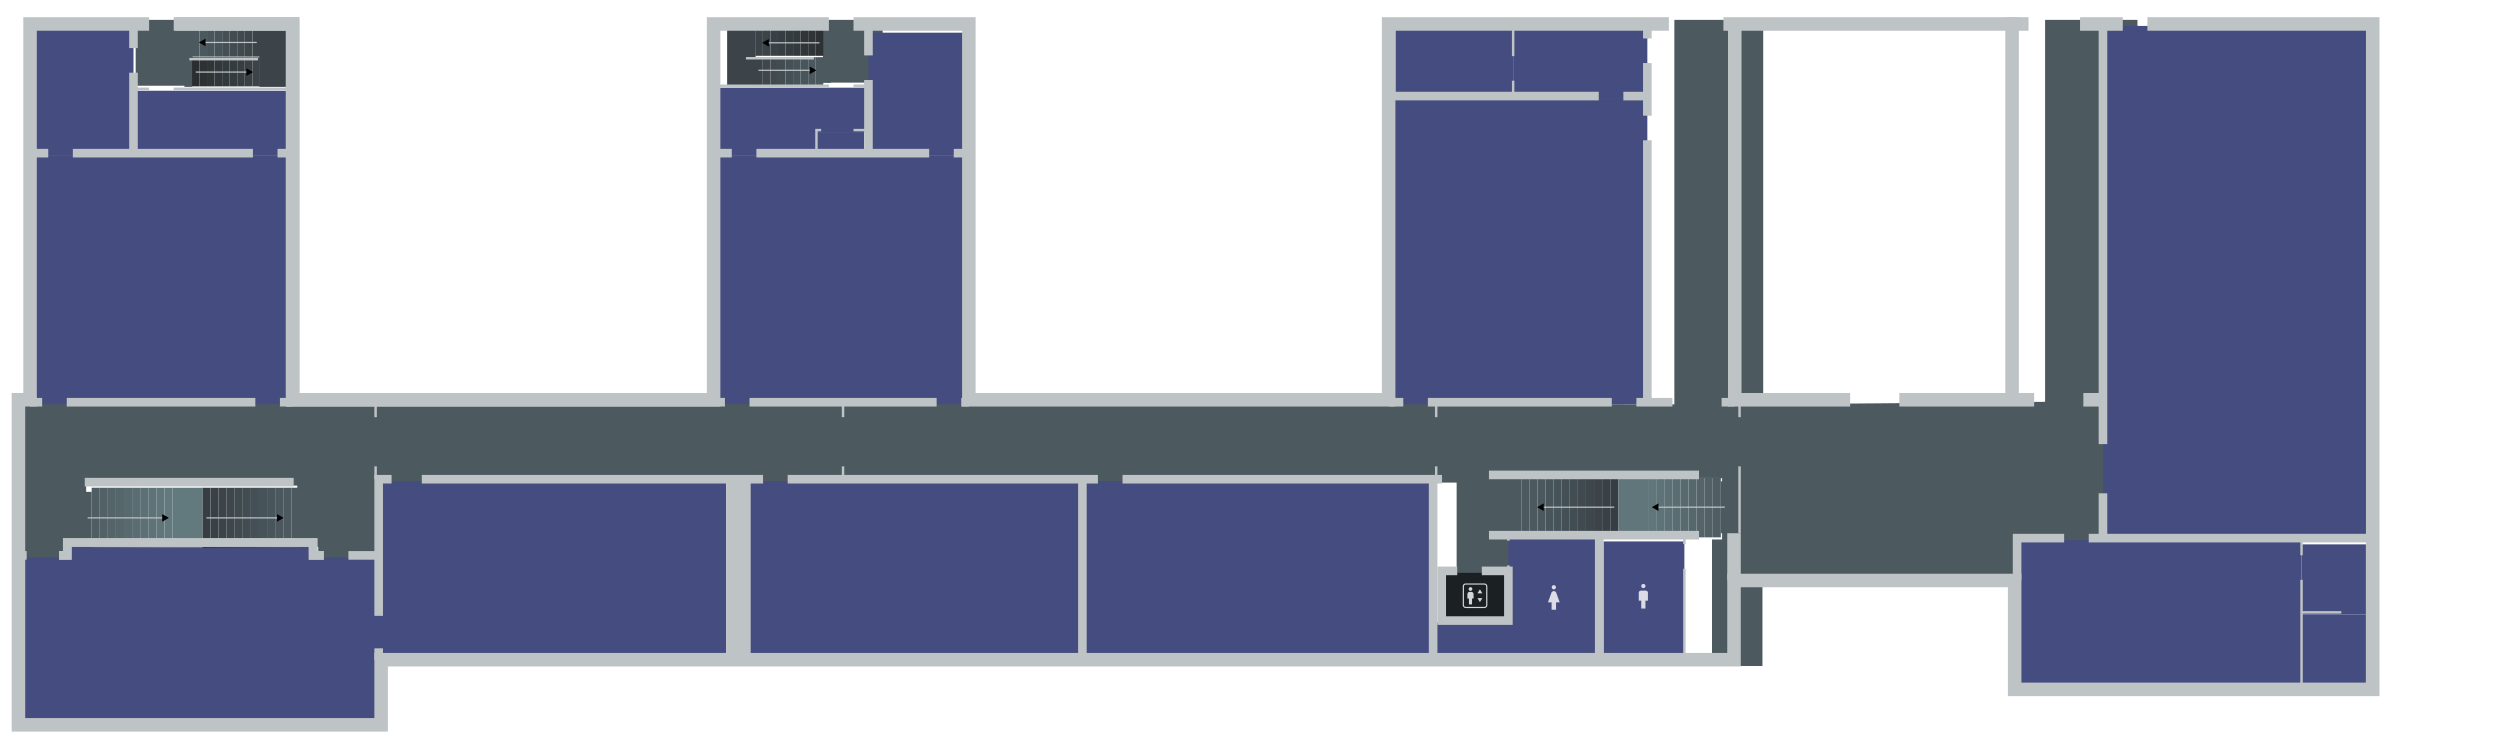 <svg width="10000" height="3000" viewBox="0 0 10000 3000" version="1.1" id="svg1" xml:space="preserve" xmlns="http://www.w3.org/2000/svg">
  <defs id="defs1">
    <linearGradient id="swatch446">
      <stop style="stop-color:#4c5a5f;stop-opacity:1" offset="0" id="stop446"/>
    </linearGradient>
    <marker style="overflow:visible" id="Triangle" refX="0" refY="0" orient="auto-start-reverse" markerWidth="1" markerHeight="1" viewBox="0 0 1 1" preserveAspectRatio="xMidYMid">
      <path transform="scale(0.5)" style="fill:context-stroke;fill-rule:evenodd;stroke:context-stroke;stroke-width:1pt" d="M 5.77,0 -2.88,5 V -5 Z" id="path597"/>
    </marker>
    <filter style="color-interpolation-filters:sRGB" id="filter15" x="-0.151" y="-0.072" width="1.302" height="1.144">
      <feFlood result="flood" flood-opacity="0.396" flood-color="rgb(0,0,0)" id="feFlood13"/>
      <feGaussianBlur result="blur" in="SourceGraphic" stdDeviation="3" id="feGaussianBlur13"/>
      <feOffset result="offset" in="blur" dx="0" dy="0" id="feOffset13"/>
      <feComposite result="comp1" operator="in" in="flood" in2="offset" id="feComposite14"/>
      <feComposite result="comp2" operator="over" in="SourceGraphic" in2="comp1" id="feComposite15"/>
    </filter>
    <filter style="color-interpolation-filters:sRGB" id="filter17" x="-0.193" y="-0.072" width="1.386" height="1.144">
      <feFlood result="flood" flood-opacity="0.396" flood-color="rgb(0,0,0)" id="feFlood15"/>
      <feGaussianBlur result="blur" in="SourceGraphic" stdDeviation="3" id="feGaussianBlur15"/>
      <feOffset result="offset" in="blur" dx="0" dy="0" id="feOffset15"/>
      <feComposite result="comp1" operator="in" in="flood" in2="offset" id="feComposite16"/>
      <feComposite result="comp2" operator="over" in="SourceGraphic" in2="comp1" id="feComposite17"/>
    </filter>
    <filter style="color-interpolation-filters:sRGB" id="filter65" x="-0.101" y="-0.101" width="1.202" height="1.202">
      <feFlood result="flood" flood-opacity="0.396" flood-color="rgb(0,0,0)" id="feFlood64"/>
      <feGaussianBlur result="blur" in="SourceGraphic" stdDeviation="3" id="feGaussianBlur64"/>
      <feOffset result="offset" in="blur" dx="0" dy="0" id="feOffset64"/>
      <feComposite result="comp1" operator="in" in="flood" in2="offset" id="feComposite64"/>
      <feComposite result="comp2" operator="over" in="SourceGraphic" in2="comp1" id="feComposite65"/>
    </filter>
    <filter style="color-interpolation-filters:sRGB" id="filter182-9" x="-0.103" y="-0.072" width="1.207" height="1.144">
      <feFlood result="flood" flood-opacity="0.396" flood-color="rgb(0,0,0)" id="feFlood181-7"/>
      <feGaussianBlur result="blur" in="SourceGraphic" stdDeviation="3" id="feGaussianBlur181-7"/>
      <feOffset result="offset" in="blur" dx="0" dy="0" id="feOffset181-2"/>
      <feComposite result="comp1" operator="in" in="flood" in2="offset" id="feComposite181-9"/>
      <feComposite result="comp2" operator="over" in="SourceGraphic" in2="comp1" id="feComposite182-12"/>
    </filter>
    <filter style="color-interpolation-filters:sRGB" id="filter153" x="-0.02" y="-0.146" width="1.039" height="1.292">
      <feFlood result="flood" flood-opacity="1" flood-color="rgb(0,0,0)" id="feFlood152"/>
      <feGaussianBlur result="blur" in="SourceGraphic" stdDeviation="2" id="feGaussianBlur152"/>
      <feOffset result="offset" in="blur" dx="0" dy="-0" id="feOffset152"/>
      <feComposite result="comp1" operator="in" in="flood" in2="offset" id="feComposite152"/>
      <feComposite result="comp2" operator="over" in="SourceGraphic" in2="comp1" id="feComposite153"/>
    </filter>
    <filter style="color-interpolation-filters:sRGB" id="filter155" x="-0.02" y="-0.146" width="1.039" height="1.292">
      <feFlood result="flood" flood-opacity="1" flood-color="rgb(0,0,0)" id="feFlood153"/>
      <feGaussianBlur result="blur" in="SourceGraphic" stdDeviation="2" id="feGaussianBlur153"/>
      <feOffset result="offset" in="blur" dx="0" dy="-0" id="feOffset153"/>
      <feComposite result="comp1" operator="in" in="flood" in2="offset" id="feComposite154"/>
      <feComposite result="comp2" operator="over" in="SourceGraphic" in2="comp1" id="feComposite155"/>
    </filter>
    <filter style="color-interpolation-filters:sRGB" id="filter157" x="-0.02" y="-0.146" width="1.039" height="1.292">
      <feFlood result="flood" flood-opacity="1" flood-color="rgb(0,0,0)" id="feFlood155"/>
      <feGaussianBlur result="blur" in="SourceGraphic" stdDeviation="2" id="feGaussianBlur155"/>
      <feOffset result="offset" in="blur" dx="0" dy="-0" id="feOffset155"/>
      <feComposite result="comp1" operator="in" in="flood" in2="offset" id="feComposite156"/>
      <feComposite result="comp2" operator="over" in="SourceGraphic" in2="comp1" id="feComposite157"/>
    </filter>
    <filter style="color-interpolation-filters:sRGB" id="filter159" x="-0.02" y="-0.146" width="1.039" height="1.292">
      <feFlood result="flood" flood-opacity="1" flood-color="rgb(0,0,0)" id="feFlood157"/>
      <feGaussianBlur result="blur" in="SourceGraphic" stdDeviation="2" id="feGaussianBlur157"/>
      <feOffset result="offset" in="blur" dx="0" dy="-0" id="feOffset157"/>
      <feComposite result="comp1" operator="in" in="flood" in2="offset" id="feComposite158"/>
      <feComposite result="comp2" operator="over" in="SourceGraphic" in2="comp1" id="feComposite159"/>
    </filter>
    <filter style="color-interpolation-filters:sRGB" id="filter161" x="-0.02" y="-0.146" width="1.039" height="1.292">
      <feFlood result="flood" flood-opacity="1" flood-color="rgb(0,0,0)" id="feFlood159"/>
      <feGaussianBlur result="blur" in="SourceGraphic" stdDeviation="2" id="feGaussianBlur159"/>
      <feOffset result="offset" in="blur" dx="0" dy="-0" id="feOffset159"/>
      <feComposite result="comp1" operator="in" in="flood" in2="offset" id="feComposite160"/>
      <feComposite result="comp2" operator="over" in="SourceGraphic" in2="comp1" id="feComposite161"/>
    </filter>
    <filter style="color-interpolation-filters:sRGB" id="filter163" x="-0.02" y="-0.146" width="1.039" height="1.292">
      <feFlood result="flood" flood-opacity="1" flood-color="rgb(0,0,0)" id="feFlood161"/>
      <feGaussianBlur result="blur" in="SourceGraphic" stdDeviation="2" id="feGaussianBlur161"/>
      <feOffset result="offset" in="blur" dx="0" dy="-0" id="feOffset161"/>
      <feComposite result="comp1" operator="in" in="flood" in2="offset" id="feComposite162"/>
      <feComposite result="comp2" operator="over" in="SourceGraphic" in2="comp1" id="feComposite163"/>
    </filter>
    <filter style="color-interpolation-filters:sRGB" id="filter165" x="-0.02" y="-0.146" width="1.039" height="1.292">
      <feFlood result="flood" flood-opacity="1" flood-color="rgb(0,0,0)" id="feFlood163"/>
      <feGaussianBlur result="blur" in="SourceGraphic" stdDeviation="2" id="feGaussianBlur163"/>
      <feOffset result="offset" in="blur" dx="0" dy="-0" id="feOffset163"/>
      <feComposite result="comp1" operator="in" in="flood" in2="offset" id="feComposite164"/>
      <feComposite result="comp2" operator="over" in="SourceGraphic" in2="comp1" id="feComposite165"/>
    </filter>
    <filter style="color-interpolation-filters:sRGB" id="filter167" x="-0.02" y="-0.043" width="1.039" height="1.086">
      <feFlood result="flood" flood-opacity="1" flood-color="rgb(0,0,0)" id="feFlood165"/>
      <feGaussianBlur result="blur" in="SourceGraphic" stdDeviation="2" id="feGaussianBlur165"/>
      <feOffset result="offset" in="blur" dx="0" dy="-0" id="feOffset165"/>
      <feComposite result="comp1" operator="in" in="flood" in2="offset" id="feComposite166"/>
      <feComposite result="comp2" operator="over" in="SourceGraphic" in2="comp1" id="feComposite167"/>
    </filter>
    <filter style="color-interpolation-filters:sRGB" id="filter171" x="-0.02" y="-0.146" width="1.039" height="1.292">
      <feFlood result="flood" flood-opacity="1" flood-color="rgb(0,0,0)" id="feFlood169"/>
      <feGaussianBlur result="blur" in="SourceGraphic" stdDeviation="2" id="feGaussianBlur169"/>
      <feOffset result="offset" in="blur" dx="0" dy="-0" id="feOffset169"/>
      <feComposite result="comp1" operator="in" in="flood" in2="offset" id="feComposite170"/>
      <feComposite result="comp2" operator="over" in="SourceGraphic" in2="comp1" id="feComposite171"/>
    </filter>
    <filter style="color-interpolation-filters:sRGB" id="filter173" x="-0.02" y="-0.146" width="1.039" height="1.292">
      <feFlood result="flood" flood-opacity="1" flood-color="rgb(0,0,0)" id="feFlood171"/>
      <feGaussianBlur result="blur" in="SourceGraphic" stdDeviation="2" id="feGaussianBlur171"/>
      <feOffset result="offset" in="blur" dx="0" dy="-0" id="feOffset171"/>
      <feComposite result="comp1" operator="in" in="flood" in2="offset" id="feComposite172"/>
      <feComposite result="comp2" operator="over" in="SourceGraphic" in2="comp1" id="feComposite173"/>
    </filter>
    <filter style="color-interpolation-filters:sRGB" id="filter175" x="-0.02" y="-0.146" width="1.039" height="1.292">
      <feFlood result="flood" flood-opacity="1" flood-color="rgb(0,0,0)" id="feFlood173"/>
      <feGaussianBlur result="blur" in="SourceGraphic" stdDeviation="2" id="feGaussianBlur173"/>
      <feOffset result="offset" in="blur" dx="0" dy="-0" id="feOffset173"/>
      <feComposite result="comp1" operator="in" in="flood" in2="offset" id="feComposite174"/>
      <feComposite result="comp2" operator="over" in="SourceGraphic" in2="comp1" id="feComposite175"/>
    </filter>
    <filter style="color-interpolation-filters:sRGB" id="filter177" x="-0.02" y="-0.146" width="1.039" height="1.292">
      <feFlood result="flood" flood-opacity="1" flood-color="rgb(0,0,0)" id="feFlood175"/>
      <feGaussianBlur result="blur" in="SourceGraphic" stdDeviation="2" id="feGaussianBlur175"/>
      <feOffset result="offset" in="blur" dx="0" dy="-0" id="feOffset175"/>
      <feComposite result="comp1" operator="in" in="flood" in2="offset" id="feComposite176"/>
      <feComposite result="comp2" operator="over" in="SourceGraphic" in2="comp1" id="feComposite177"/>
    </filter>
    <filter style="color-interpolation-filters:sRGB" id="filter179" x="-0.02" y="-0.146" width="1.039" height="1.292">
      <feFlood result="flood" flood-opacity="1" flood-color="rgb(0,0,0)" id="feFlood177"/>
      <feGaussianBlur result="blur" in="SourceGraphic" stdDeviation="2" id="feGaussianBlur177"/>
      <feOffset result="offset" in="blur" dx="0" dy="-0" id="feOffset177"/>
      <feComposite result="comp1" operator="in" in="flood" in2="offset" id="feComposite178"/>
      <feComposite result="comp2" operator="over" in="SourceGraphic" in2="comp1" id="feComposite179"/>
    </filter>
    <filter style="color-interpolation-filters:sRGB" id="filter183" x="-0.02" y="-0.146" width="1.039" height="1.292">
      <feFlood result="flood" flood-opacity="1" flood-color="rgb(0,0,0)" id="feFlood179"/>
      <feGaussianBlur result="blur" in="SourceGraphic" stdDeviation="2" id="feGaussianBlur179"/>
      <feOffset result="offset" in="blur" dx="0" dy="-0" id="feOffset179"/>
      <feComposite result="comp1" operator="in" in="flood" in2="offset" id="feComposite180"/>
      <feComposite result="comp2" operator="over" in="SourceGraphic" in2="comp1" id="feComposite183"/>
    </filter>
    <filter style="color-interpolation-filters:sRGB" id="filter185" x="-0.039" y="-0.292" width="1.078" height="1.584">
      <feFlood result="flood" flood-opacity="1" flood-color="rgb(0,0,0)" id="feFlood183"/>
      <feGaussianBlur result="blur" in="SourceGraphic" stdDeviation="2" id="feGaussianBlur183"/>
      <feOffset result="offset" in="blur" dx="0" dy="-0" id="feOffset183"/>
      <feComposite result="comp1" operator="in" in="flood" in2="offset" id="feComposite184"/>
      <feComposite result="fbSourceGraphic" operator="over" in="SourceGraphic" in2="comp1" id="feComposite185"/>
      <feColorMatrix result="fbSourceGraphicAlpha" in="fbSourceGraphic" values="0 0 0 -1 0 0 0 0 -1 0 0 0 0 -1 0 0 0 0 1 0" id="feColorMatrix468"/>
      <feFlood id="feFlood468" result="flood" flood-opacity="1" flood-color="rgb(0,0,0)"/>
      <feGaussianBlur id="feGaussianBlur468" result="blur" in="fbSourceGraphic" stdDeviation="2"/>
      <feOffset id="feOffset468" result="offset" in="blur" dx="0" dy="-0"/>
      <feComposite id="feComposite468" result="comp1" operator="in" in="flood" in2="offset"/>
      <feComposite id="feComposite469" result="comp2" operator="over" in="fbSourceGraphic" in2="comp1"/>
    </filter>
    <filter style="color-interpolation-filters:sRGB" id="filter187" x="-0.02" y="-0.146" width="1.039" height="1.292">
      <feFlood result="flood" flood-opacity="1" flood-color="rgb(0,0,0)" id="feFlood185"/>
      <feGaussianBlur result="blur" in="SourceGraphic" stdDeviation="2" id="feGaussianBlur185"/>
      <feOffset result="offset" in="blur" dx="0" dy="-0" id="feOffset185"/>
      <feComposite result="comp1" operator="in" in="flood" in2="offset" id="feComposite186"/>
      <feComposite result="comp2" operator="over" in="SourceGraphic" in2="comp1" id="feComposite187"/>
    </filter>
    <filter style="color-interpolation-filters:sRGB" id="filter189" x="-0.02" y="-0.146" width="1.039" height="1.292">
      <feFlood result="flood" flood-opacity="1" flood-color="rgb(0,0,0)" id="feFlood187"/>
      <feGaussianBlur result="blur" in="SourceGraphic" stdDeviation="2" id="feGaussianBlur187"/>
      <feOffset result="offset" in="blur" dx="0" dy="-0" id="feOffset187"/>
      <feComposite result="comp1" operator="in" in="flood" in2="offset" id="feComposite188"/>
      <feComposite result="comp2" operator="over" in="SourceGraphic" in2="comp1" id="feComposite189"/>
    </filter>
    <filter style="color-interpolation-filters:sRGB" id="filter191" x="-0.02" y="-0.146" width="1.039" height="1.292">
      <feFlood result="flood" flood-opacity="1" flood-color="rgb(0,0,0)" id="feFlood189"/>
      <feGaussianBlur result="blur" in="SourceGraphic" stdDeviation="2" id="feGaussianBlur189"/>
      <feOffset result="offset" in="blur" dx="0" dy="-0" id="feOffset189"/>
      <feComposite result="comp1" operator="in" in="flood" in2="offset" id="feComposite190"/>
      <feComposite result="comp2" operator="over" in="SourceGraphic" in2="comp1" id="feComposite191"/>
    </filter>
    <filter style="color-interpolation-filters:sRGB" id="filter262" x="-0.019" y="-0.141" width="1.038" height="1.283">
      <feFlood result="flood" flood-opacity="1" flood-color="rgb(0,0,0)" id="feFlood261"/>
      <feGaussianBlur result="blur" in="SourceGraphic" stdDeviation="2" id="feGaussianBlur261"/>
      <feOffset result="offset" in="blur" dx="0" dy="-0" id="feOffset261"/>
      <feComposite result="comp1" operator="in" in="flood" in2="offset" id="feComposite261"/>
      <feComposite result="comp2" operator="over" in="SourceGraphic" in2="comp1" id="feComposite262"/>
    </filter>
    <filter style="color-interpolation-filters:sRGB" id="filter264" x="-0.02" y="-0.146" width="1.039" height="1.292">
      <feFlood result="flood" flood-opacity="1" flood-color="rgb(0,0,0)" id="feFlood262"/>
      <feGaussianBlur result="blur" in="SourceGraphic" stdDeviation="2" id="feGaussianBlur262"/>
      <feOffset result="offset" in="blur" dx="0" dy="-0" id="feOffset262"/>
      <feComposite result="comp1" operator="in" in="flood" in2="offset" id="feComposite263"/>
      <feComposite result="comp2" operator="over" in="SourceGraphic" in2="comp1" id="feComposite264"/>
    </filter>
    <filter style="color-interpolation-filters:sRGB" id="filter271" x="-0.01" y="-0.073" width="1.02" height="1.146">
      <feFlood result="flood" flood-opacity="1" flood-color="rgb(0,0,0)" id="feFlood270"/>
      <feGaussianBlur result="blur" in="SourceGraphic" stdDeviation="1" id="feGaussianBlur270"/>
      <feOffset result="offset" in="blur" dx="0" dy="-0" id="feOffset270"/>
      <feComposite result="comp1" operator="in" in="flood" in2="offset" id="feComposite270"/>
      <feComposite result="comp2" operator="over" in="SourceGraphic" in2="comp1" id="feComposite271"/>
    </filter>
    <filter style="color-interpolation-filters:sRGB" id="filter275" x="-0.02" y="-0.146" width="1.039" height="1.292">
      <feFlood result="flood" flood-opacity="1" flood-color="rgb(0,0,0)" id="feFlood273"/>
      <feGaussianBlur result="blur" in="SourceGraphic" stdDeviation="2" id="feGaussianBlur273"/>
      <feOffset result="offset" in="blur" dx="0" dy="-0" id="feOffset273"/>
      <feComposite result="comp1" operator="in" in="flood" in2="offset" id="feComposite274"/>
      <feComposite result="comp2" operator="over" in="SourceGraphic" in2="comp1" id="feComposite275"/>
    </filter>
    <filter style="color-interpolation-filters:sRGB" id="filter433" x="-0.02" y="-0.146" width="1.039" height="1.292">
      <feFlood result="flood" flood-opacity="1" flood-color="rgb(0,0,0)" id="feFlood431"/>
      <feGaussianBlur result="blur" in="SourceGraphic" stdDeviation="2" id="feGaussianBlur431"/>
      <feOffset result="offset" in="blur" dx="0" dy="-0" id="feOffset431"/>
      <feComposite result="comp1" operator="in" in="flood" in2="offset" id="feComposite432"/>
      <feComposite result="comp2" operator="over" in="SourceGraphic" in2="comp1" id="feComposite433"/>
    </filter>
    <filter style="color-interpolation-filters:sRGB" id="filter435" x="-0.02" y="-0.146" width="1.039" height="1.292">
      <feFlood result="flood" flood-opacity="1" flood-color="rgb(0,0,0)" id="feFlood433"/>
      <feGaussianBlur result="blur" in="SourceGraphic" stdDeviation="2" id="feGaussianBlur433"/>
      <feOffset result="offset" in="blur" dx="0" dy="-0" id="feOffset433"/>
      <feComposite result="comp1" operator="in" in="flood" in2="offset" id="feComposite434"/>
      <feComposite result="comp2" operator="over" in="SourceGraphic" in2="comp1" id="feComposite435"/>
    </filter>
    <filter style="color-interpolation-filters:sRGB" id="filter437" x="-0.02" y="-0.146" width="1.039" height="1.292">
      <feFlood result="flood" flood-opacity="1" flood-color="rgb(0,0,0)" id="feFlood435"/>
      <feGaussianBlur result="blur" in="SourceGraphic" stdDeviation="2" id="feGaussianBlur435"/>
      <feOffset result="offset" in="blur" dx="0" dy="-0" id="feOffset435"/>
      <feComposite result="comp1" operator="in" in="flood" in2="offset" id="feComposite436"/>
      <feComposite result="comp2" operator="over" in="SourceGraphic" in2="comp1" id="feComposite437"/>
    </filter>
    <filter style="color-interpolation-filters:sRGB" id="filter439" x="-0.02" y="-0.146" width="1.039" height="1.292">
      <feFlood result="flood" flood-opacity="1" flood-color="rgb(0,0,0)" id="feFlood437"/>
      <feGaussianBlur result="blur" in="SourceGraphic" stdDeviation="2" id="feGaussianBlur437"/>
      <feOffset result="offset" in="blur" dx="0" dy="-0" id="feOffset437"/>
      <feComposite result="comp1" operator="in" in="flood" in2="offset" id="feComposite438"/>
      <feComposite result="comp2" operator="over" in="SourceGraphic" in2="comp1" id="feComposite439"/>
    </filter>
    <filter style="color-interpolation-filters:sRGB" id="filter441" x="-0.02" y="-0.146" width="1.039" height="1.292">
      <feFlood result="flood" flood-opacity="1" flood-color="rgb(0,0,0)" id="feFlood439"/>
      <feGaussianBlur result="blur" in="SourceGraphic" stdDeviation="2" id="feGaussianBlur439"/>
      <feOffset result="offset" in="blur" dx="0" dy="-0" id="feOffset439"/>
      <feComposite result="comp1" operator="in" in="flood" in2="offset" id="feComposite440"/>
      <feComposite result="comp2" operator="over" in="SourceGraphic" in2="comp1" id="feComposite441"/>
    </filter>
    <filter style="color-interpolation-filters:sRGB" id="filter443" x="-0.02" y="-0.146" width="1.039" height="1.292">
      <feFlood result="flood" flood-opacity="1" flood-color="rgb(0,0,0)" id="feFlood441"/>
      <feGaussianBlur result="blur" in="SourceGraphic" stdDeviation="2" id="feGaussianBlur441"/>
      <feOffset result="offset" in="blur" dx="0" dy="-0" id="feOffset441"/>
      <feComposite result="comp1" operator="in" in="flood" in2="offset" id="feComposite442"/>
      <feComposite result="comp2" operator="over" in="SourceGraphic" in2="comp1" id="feComposite443"/>
    </filter>
    <filter style="color-interpolation-filters:sRGB" id="filter445" x="-0.02" y="-0.146" width="1.039" height="1.292">
      <feFlood result="flood" flood-opacity="1" flood-color="rgb(0,0,0)" id="feFlood443"/>
      <feGaussianBlur result="blur" in="SourceGraphic" stdDeviation="2" id="feGaussianBlur443"/>
      <feOffset result="offset" in="blur" dx="0" dy="-0" id="feOffset443"/>
      <feComposite result="comp1" operator="in" in="flood" in2="offset" id="feComposite444"/>
      <feComposite result="comp2" operator="over" in="SourceGraphic" in2="comp1" id="feComposite445"/>
    </filter>
    <filter style="color-interpolation-filters:sRGB" id="filter447" x="-0.02" y="-0.146" width="1.039" height="1.292">
      <feFlood result="flood" flood-opacity="1" flood-color="rgb(0,0,0)" id="feFlood445"/>
      <feGaussianBlur result="blur" in="SourceGraphic" stdDeviation="2" id="feGaussianBlur445"/>
      <feOffset result="offset" in="blur" dx="0" dy="-0" id="feOffset445"/>
      <feComposite result="comp1" operator="in" in="flood" in2="offset" id="feComposite446"/>
      <feComposite result="comp2" operator="over" in="SourceGraphic" in2="comp1" id="feComposite447"/>
    </filter>
    <filter style="color-interpolation-filters:sRGB" id="filter471" x="-0.02" y="-0.146" width="1.039" height="1.292">
      <feFlood result="flood" flood-opacity="1" flood-color="rgb(0,0,0)" id="feFlood469"/>
      <feGaussianBlur result="blur" in="SourceGraphic" stdDeviation="2" id="feGaussianBlur469"/>
      <feOffset result="offset" in="blur" dx="0" dy="-0" id="feOffset469"/>
      <feComposite result="comp1" operator="in" in="flood" in2="offset" id="feComposite470"/>
      <feComposite result="comp2" operator="over" in="SourceGraphic" in2="comp1" id="feComposite471"/>
    </filter>
    <filter style="color-interpolation-filters:sRGB" id="filter449" x="-0.02" y="-0.146" width="1.039" height="1.292">
      <feFlood result="flood" flood-opacity="1" flood-color="rgb(0,0,0)" id="feFlood386"/>
      <feGaussianBlur result="blur" in="SourceGraphic" stdDeviation="2" id="feGaussianBlur386"/>
      <feOffset result="offset" in="blur" dx="0" dy="-0" id="feOffset386"/>
      <feComposite result="comp1" operator="in" in="flood" in2="offset" id="feComposite448"/>
      <feComposite result="comp2" operator="over" in="SourceGraphic" in2="comp1" id="feComposite449"/>
    </filter>
  </defs>
  <g id="floor_1" transform="matrix(40.994,0,0,40.994,1.002,-8910.757)" style="display:inline">
    <rect style="font-variation-settings:'wdth' 70,'wght' 600;display:inline;opacity:1;fill:#4c5a5f;fill-opacity:1;stroke-width:0" id="rect386" width="5.537" height="6.427" x="13.214" y="219.306"/>
    <rect style="font-variation-settings:'wdth' 70,'wght' 600;display:inline;opacity:1;fill:#4c5a5f;fill-opacity:1;stroke-width:0" id="rect1" width="5.42" height="6.124" x="80.683" y="219.306"/>
    <path style="font-variation-settings:'wdth' 70,'wght' 600;display:inline;fill:#4c5a5f;fill-opacity:1;stroke:none;stroke-width:.488" d="m 200.023,270.295 -0.244,4.201 h -27.832 v 7.855 h -4.923 v -12.348 h 0.985 v -5.976 H 148.413 l -1e-5,5.976 h 1.158 l 2.3e-4,3.542 h -7.464 v -9.091 l -104.576,-2e-5 v 7.555 l -6.505,-1e-5 v -1.278 l -2.046,2e-5 -1e-6,-5.982 -20.597,-10e-4 v 5.983 l -1.735,-2e-5 -1e-6,1.278 -4.844,1e-5 v -15.435 l 161.547,0.244 v -37.512 h 8.669 v 37.512 l 27.505,-0.243 v -37.268 h 9.013 v 50.99 z" id="path2"/>
    <g id="rooms_1" style="display:inline;opacity:1" transform="matrix(0.024,0,0,0.024,-0.024,255.987)">
      <rect style="font-variation-settings:'wdth' 70,'wght' 600;display:inline;fill:#1b2022;fill-opacity:1;stroke:none;stroke-width:9.571;stroke-linecap:butt;stroke-linejoin:miter;stroke-dasharray:none;stroke-opacity:1" id="rect2" width="271.007" height="202" x="5861.541" y="719.78"/>
      <rect style="font-variation-settings:'wdth' 70,'wght' 600;display:inline;opacity:1;fill:#454c7f;fill-opacity:1;stroke-width:416.105;stroke-dasharray:none" id="TR_A122" width="420.5" height="526.931" x="122.196" y="-1503.719"/>
      <rect style="font-variation-settings:'wdth' 70,'wght' 600;display:inline;opacity:1;fill:#454c7f;fill-opacity:1;stroke-width:363.747;stroke-dasharray:none" id="TR_A123" width="647.002" height="261.703" x="542.696" y="-1240.253"/>
      <rect style="font-variation-settings:'wdth' 70,'wght' 600;display:inline;opacity:1;fill:#454c7f;fill-opacity:1;stroke-width:919.061;stroke-dasharray:none" id="TR_A124" width="1067.502" height="1012.595" x="122.196" y="-978.55"/>
      <path style="font-variation-settings:'wdth' 70,'wght' 600;display:inline;opacity:1;fill:#454c7f;fill-opacity:1;stroke-width:0;stroke-dasharray:none" d="M 74.953,656.78 H 273.51 V 604.37 H 1272.878 V 656.78 h 266.654 l 9.999,689 H 74.953 Z" id="TR_A125"/>
      <rect style="font-variation-settings:'wdth' 70,'wght' 600;display:inline;opacity:1;fill:#454c7f;fill-opacity:1;stroke-width:882.684;stroke-dasharray:none" id="TR_A126" width="1411.898" height="706.199" x="1540.162" y="347.084"/>
      <rect style="font-variation-settings:'wdth' 70,'wght' 600;display:inline;opacity:1;fill:#454c7f;fill-opacity:1;stroke-width:894.98;stroke-dasharray:none" id="TR_A127" width="1398.512" height="732.938" x="3002.061" y="346.427"/>
      <rect style="font-variation-settings:'wdth' 70,'wght' 600;display:inline;opacity:1;fill:#454c7f;fill-opacity:1;stroke-width:904.584;stroke-dasharray:none" id="TR_A128" width="1425.975" height="734.354" x="4400.573" y="346.427"/>
      <rect style="font-variation-settings:'wdth' 70,'wght' 600;display:inline;opacity:1;fill:#454c7f;fill-opacity:1;stroke-width:906.166;stroke-dasharray:none" id="TR_A129" width="1037.751" height="1012.595" x="2901.26" y="-978.55"/>
      <rect style="font-variation-settings:'wdth' 70,'wght' 600;display:inline;opacity:1;fill:#454c7f;fill-opacity:1;stroke-width:398.451;stroke-dasharray:none" id="TR_A130" width="408.249" height="497.668" x="3530.761" y="-1476.218"/>
      <path style="font-variation-settings:'wdth' 70,'wght' 600;display:inline;opacity:1;fill:#454c7f;fill-opacity:1;stroke:none;stroke-width:35;stroke-dasharray:none" d="m 2901.259,-1252.673 h 629.501 v 180.312 h -211.364 v 93.811 H 2901.259 Z" id="TR_A131"/>
      <rect style="font-variation-settings:'wdth' 70,'wght' 600;display:inline;opacity:1;fill:#454c7f;fill-opacity:1;stroke-width:107.519;stroke-dasharray:none" id="TR_A131.1" width="193.864" height="76.312" x="3319.397" y="-1072.361"/>
      <path style="font-variation-settings:'wdth' 70,'wght' 600;display:inline;opacity:1;fill:#454c7f;fill-opacity:1;stroke-width:0;stroke-dasharray:none" d="m 6501.835,1080.78 -675.287,1e-4 V 921.78 l 306,2e-5 v -202 l -1e-4,-145.197 h 369.287 z" id="TR_A132"/>
      <rect style="font-variation-settings:'wdth' 70,'wght' 600;display:inline;opacity:1;fill:#454c7f;fill-opacity:1;stroke-width:344.182;stroke-dasharray:none" id="TR_A133" width="328.713" height="461.194" x="6519.335" y="592.084"/>
      <rect style="font-variation-settings:'wdth' 70,'wght' 600;display:inline;opacity:1;fill:#454c7f;fill-opacity:1;stroke-width:1013.17;stroke-dasharray:none" id="TR_A134" width="1055.419" height="1244.686" x="5642.043" y="-1210.641"/>
      <rect style="font-variation-settings:'wdth' 70,'wght' 600;display:inline;opacity:1;fill:#454c7f;fill-opacity:1;stroke-width:331.102;stroke-dasharray:none" id="TR_A135" width="478.696" height="293.078" x="5673.247" y="-1503.719"/>
      <rect style="font-variation-settings:'wdth' 70,'wght' 600;display:inline;opacity:1;fill:#454c7f;fill-opacity:1;stroke-width:353.458;stroke-dasharray:none" id="TR_A136" width="545.52" height="293.078" x="6151.942" y="-1503.719"/>
      <rect style="font-variation-settings:'wdth' 70,'wght' 600;display:inline;opacity:1;fill:#454c7f;fill-opacity:1;stroke-width:745.425;stroke-dasharray:none" id="TR_A137" width="1156.415" height="614.926" x="8200.788" y="586.551"/>
      <rect style="font-variation-settings:'wdth' 70,'wght' 600;display:inline;opacity:1;fill:#454c7f;fill-opacity:1;stroke-width:241.196;stroke-dasharray:none" id="TR_A138" width="261.824" height="284.353" x="9357.208" y="604.051"/>
      <rect style="font-variation-settings:'wdth' 70,'wght' 600;display:inline;opacity:1;fill:#454c7f;fill-opacity:1;stroke-width:241.714;stroke-dasharray:none" id="TR_A139" width="261.825" height="285.573" x="9357.208" y="888.404"/>
      <rect style="font-variation-settings:'wdth' 70,'wght' 600;display:inline;opacity:1;fill:#454c7f;fill-opacity:1;stroke-width:1338.37;stroke-dasharray:none" id="TR_A140" width="1096.678" height="2090.27" x="8549.856" y="-1503.719"/>
    </g>
    <g id="g70" transform="matrix(0.024,0,0,0.024,16.587,232.687)" style="display:inline">
      <rect style="font-variation-settings:'wdth' 70,'wght' 600;display:inline;fill:#2b2e31;fill-opacity:1;stroke-width:8.13;stroke-dasharray:none;filter:url(#filter185)" id="rect52" width="245.287" height="32.869" x="-533.146" y="-668.605" transform="matrix(0,0.482,-0.934,0,-505.647,-148.33)"/>
      <rect style="font-variation-settings:'wdth' 70,'wght' 600;display:inline;fill:#2d3134;fill-opacity:1;stroke-width:8.13;stroke-dasharray:none;filter:url(#filter187)" id="rect53" width="245.287" height="32.869" x="-533.146" y="-701.474" transform="matrix(0,0.482,-0.934,0,-505.647,-148.33)"/>
      <rect style="font-variation-settings:'wdth' 70,'wght' 600;display:inline;fill:#2f3437;fill-opacity:1;stroke-width:8.13;stroke-dasharray:none;filter:url(#filter189)" id="rect54" width="245.287" height="32.869" x="-533.146" y="-734.343" transform="matrix(0,0.482,-0.934,0,-505.647,-148.33)"/>
      <rect style="font-variation-settings:'wdth' 70,'wght' 600;display:inline;fill:#31373a;fill-opacity:1;stroke-width:8.13;stroke-dasharray:none;filter:url(#filter191)" id="rect55" width="245.287" height="32.869" x="-533.146" y="-767.213" transform="matrix(0,0.482,-0.934,0,-505.647,-148.33)"/>
      <rect style="font-variation-settings:'wdth' 70,'wght' 600;display:inline;fill:#333a3d;fill-opacity:1;stroke-width:8.13;stroke-dasharray:none;filter:url(#filter153)" id="rect56" width="245.287" height="32.869" x="-533.146" y="-800.082" transform="matrix(0,0.482,-0.934,0,-505.647,-148.33)"/>
      <rect style="font-variation-settings:'wdth' 70,'wght' 600;display:inline;fill:#353c40;fill-opacity:1;stroke-width:8.13;stroke-dasharray:none;filter:url(#filter155)" id="rect57" width="245.287" height="32.869" x="-533.146" y="-832.951" transform="matrix(0,0.482,-0.934,0,-505.647,-148.33)"/>
      <rect style="font-variation-settings:'wdth' 70,'wght' 600;display:inline;fill:#373e43;fill-opacity:1;stroke-width:8.13;stroke-dasharray:none;filter:url(#filter157)" id="rect58" width="245.287" height="32.869" x="-533.146" y="-865.82" transform="matrix(0,0.482,-0.934,0,-505.647,-148.33)"/>
      <rect style="font-variation-settings:'wdth' 70,'wght' 600;display:inline;fill:#3a4146;fill-opacity:1;stroke-width:8.13;stroke-dasharray:none;filter:url(#filter159)" id="rect59" width="245.287" height="32.869" x="-533.146" y="-898.69" transform="matrix(0,0.482,-0.934,0,-505.647,-148.33)"/>
      <rect style="font-variation-settings:'wdth' 70,'wght' 600;display:inline;fill:#3c4449;fill-opacity:1;stroke-width:8.13;stroke-dasharray:none;filter:url(#filter161)" id="rect60" width="245.287" height="32.869" x="-533.146" y="-931.559" transform="matrix(0,0.482,-0.934,0,-505.647,-148.33)"/>
      <path style="font-variation-settings:'wdth' 70,'wght' 600;display:inline;opacity:1;fill:none;fill-opacity:1;stroke:#bec3c6;stroke-width:5;stroke-dasharray:none;stroke-opacity:1;marker-end:url(#Triangle)" d="M 103.678,-345.289 H 318.647" id="path60"/>
      <rect style="font-variation-settings:'wdth' 70,'wght' 600;display:inline;fill:#3c4449;fill-opacity:1;stroke-width:6.227;stroke-dasharray:none" id="rect61" width="132.46" height="35.709" x="-540.554" y="-369.711" transform="rotate(90)"/>
      <rect style="font-variation-settings:'wdth' 70,'wght' 600;display:inline;fill:#3e474c;fill-opacity:1;stroke-width:8.13;stroke-dasharray:none;filter:url(#filter433)" id="rect62" width="245.287" height="32.869" x="-533.146" y="-898.69" transform="matrix(0,0.54,-0.934,0,-505.647,-252.645)"/>
      <rect style="font-variation-settings:'wdth' 70,'wght' 600;display:inline;fill:#404a4f;fill-opacity:1;stroke-width:8.13;stroke-dasharray:none;filter:url(#filter435)" id="rect63" width="245.287" height="32.869" x="-533.146" y="-865.82" transform="matrix(0,0.54,-0.934,0,-505.647,-252.645)"/>
      <rect style="font-variation-settings:'wdth' 70,'wght' 600;display:inline;fill:#424d52;fill-opacity:1;stroke-width:8.13;stroke-dasharray:none;filter:url(#filter437)" id="rect64" width="245.287" height="32.869" x="-533.146" y="-832.951" transform="matrix(0,0.54,-0.934,0,-505.647,-252.645)"/>
      <rect style="font-variation-settings:'wdth' 70,'wght' 600;display:inline;fill:#445055;fill-opacity:1;stroke-width:8.13;stroke-dasharray:none;filter:url(#filter439)" id="rect65" width="245.287" height="32.869" x="-533.146" y="-800.082" transform="matrix(0,0.54,-0.934,0,-505.647,-252.645)"/>
      <rect style="font-variation-settings:'wdth' 70,'wght' 600;display:inline;fill:#465358;fill-opacity:1;stroke-width:8.13;stroke-dasharray:none;filter:url(#filter441)" id="rect66" width="245.287" height="32.869" x="-533.146" y="-767.213" transform="matrix(0,0.54,-0.934,0,-505.647,-252.645)"/>
      <rect style="font-variation-settings:'wdth' 70,'wght' 600;display:inline;fill:#48565b;fill-opacity:1;stroke-width:8.13;stroke-dasharray:none;filter:url(#filter443)" id="rect67" width="245.287" height="32.869" x="-533.146" y="-734.343" transform="matrix(0,0.54,-0.934,0,-505.647,-252.645)"/>
      <rect style="font-variation-settings:'wdth' 70,'wght' 600;display:inline;fill:#4b595e;fill-opacity:1;stroke-width:8.13;stroke-dasharray:none;filter:url(#filter445)" id="rect68" width="245.287" height="32.869" x="-533.146" y="-701.474" transform="matrix(0,0.54,-0.934,0,-505.647,-252.645)"/>
      <rect style="font-variation-settings:'wdth' 70,'wght' 600;display:inline;fill:#4c5a5f;fill-opacity:1;stroke-width:8.13;stroke-dasharray:none;filter:url(#filter447)" id="rect69" width="245.287" height="32.869" x="-533.146" y="-668.605" transform="matrix(0,0.54,-0.934,0,-505.647,-252.645)"/>
      <rect style="font-variation-settings:'wdth' 70,'wght' 600;display:inline;fill:#4c5a5f;fill-opacity:1;stroke-width:8.195;stroke-dasharray:none" id="rect70" width="263.457" height="31.096" x="-548.532" y="-88.71" transform="rotate(90)"/>
      <path style="font-variation-settings:'wdth' 70,'wght' 600;display:inline;opacity:1;fill:none;fill-opacity:1;stroke:#bec3c6;stroke-width:5;stroke-dasharray:none;stroke-opacity:1;marker-end:url(#Triangle)" d="M 351.857,-465.715 H 134.388" id="path70"/>
      <rect style="font-variation-settings:'wdth' 70,'wght' 600;display:inline;fill:#3c4449;fill-opacity:1;stroke-width:17.427;stroke-dasharray:none" id="rect497" width="255.478" height="145.007" x="-540.554" y="-507.468" transform="rotate(90)"/>
    </g>
    <g id="g107" transform="matrix(0.024,0,0,0.024,56.092,233.913)" style="display:inline">
      <rect style="font-variation-settings:'wdth' 70,'wght' 600;display:inline;fill:#3c4449;fill-opacity:1;stroke-width:5.912;stroke-dasharray:none" id="rect71" width="119.412" height="35.709" x="337.667" y="727.423" transform="rotate(-90)"/>
      <rect style="font-variation-settings:'wdth' 70,'wght' 600;display:inline;fill:#3e474c;fill-opacity:1;stroke-width:8.13;stroke-dasharray:none;filter:url(#filter433)" id="rect72" width="245.287" height="32.869" x="-533.146" y="-898.69" transform="matrix(0,-0.487,0.934,0,1602.781,-597.215)"/>
      <rect style="font-variation-settings:'wdth' 70,'wght' 600;display:inline;fill:#404a4f;fill-opacity:1;stroke-width:8.13;stroke-dasharray:none;filter:url(#filter435)" id="rect73" width="245.287" height="32.869" x="-533.146" y="-865.82" transform="matrix(0,-0.487,0.934,0,1602.781,-597.215)"/>
      <rect style="font-variation-settings:'wdth' 70,'wght' 600;display:inline;fill:#424d52;fill-opacity:1;stroke-width:8.13;stroke-dasharray:none;filter:url(#filter437)" id="rect74" width="245.287" height="32.869" x="-533.146" y="-832.951" transform="matrix(0,-0.487,0.934,0,1602.781,-597.215)"/>
      <rect style="font-variation-settings:'wdth' 70,'wght' 600;display:inline;fill:#445055;fill-opacity:1;stroke-width:8.13;stroke-dasharray:none;filter:url(#filter439)" id="rect75" width="245.287" height="32.869" x="-533.146" y="-800.082" transform="matrix(0,-0.487,0.934,0,1602.781,-597.215)"/>
      <rect style="font-variation-settings:'wdth' 70,'wght' 600;display:inline;fill:#465358;fill-opacity:1;stroke-width:8.13;stroke-dasharray:none;filter:url(#filter441)" id="rect76" width="245.287" height="32.869" x="-533.146" y="-767.213" transform="matrix(0,-0.487,0.934,0,1602.781,-597.215)"/>
      <rect style="font-variation-settings:'wdth' 70,'wght' 600;display:inline;fill:#48565b;fill-opacity:1;stroke-width:8.13;stroke-dasharray:none;filter:url(#filter443)" id="rect77" width="245.287" height="32.869" x="-533.146" y="-734.343" transform="matrix(0,-0.487,0.934,0,1602.781,-597.215)"/>
      <rect style="font-variation-settings:'wdth' 70,'wght' 600;display:inline;fill:#4b595e;fill-opacity:1;stroke-width:8.13;stroke-dasharray:none;filter:url(#filter445)" id="rect78" width="245.287" height="32.869" x="-533.146" y="-701.474" transform="matrix(0,-0.487,0.934,0,1602.781,-597.215)"/>
      <rect style="font-variation-settings:'wdth' 70,'wght' 600;display:inline;fill:#4c5a5f;fill-opacity:1;stroke-width:8.13;stroke-dasharray:none;filter:url(#filter447)" id="rect79" width="245.287" height="32.869" x="-533.146" y="-668.605" transform="matrix(0,-0.487,0.934,0,1602.781,-597.215)"/>
      <path style="font-variation-settings:'wdth' 70,'wght' 600;display:inline;opacity:1;fill:none;fill-opacity:1;stroke:#bec3c6;stroke-width:5;stroke-dasharray:none;stroke-opacity:1;marker-end:url(#Triangle)" d="M 745.277,-403.618 H 962.746" id="path90"/>
      <rect style="font-variation-settings:'wdth' 70,'wght' 600;display:inline;fill:#4c5a5f;fill-opacity:1;stroke-width:7.878;stroke-dasharray:none" id="rect97" width="241.016" height="31.411" x="352.467" y="1007.775" transform="rotate(-90,1.7522327e-4,3.9380573e-5)"/>
      <rect style="font-variation-settings:'wdth' 70,'wght' 600;display:inline;fill:#2d3134;fill-opacity:1;stroke-width:8.13;stroke-dasharray:none;filter:url(#filter471)" id="rect98" width="245.287" height="32.869" x="-533.146" y="-668.605" transform="matrix(0,-0.584,0.934,0,1602.781,-773.808)"/>
      <rect style="font-variation-settings:'wdth' 70,'wght' 600;display:inline;fill:#2f3437;fill-opacity:1;stroke-width:8.13;stroke-dasharray:none;filter:url(#filter187)" id="rect99" width="245.287" height="32.869" x="-533.146" y="-701.474" transform="matrix(0,-0.584,0.934,0,1602.781,-773.808)"/>
      <rect style="font-variation-settings:'wdth' 70,'wght' 600;display:inline;fill:#31353a;fill-opacity:1;stroke-width:8.13;stroke-dasharray:none;filter:url(#filter189)" id="rect100" width="245.287" height="32.869" x="-533.146" y="-734.343" transform="matrix(0,-0.584,0.934,0,1602.781,-773.808)"/>
      <rect style="font-variation-settings:'wdth' 70,'wght' 600;display:inline;fill:#333a3d;fill-opacity:1;stroke-width:8.13;stroke-dasharray:none;filter:url(#filter191)" id="rect101" width="245.287" height="32.869" x="-533.146" y="-767.213" transform="matrix(0,-0.584,0.934,0,1602.781,-773.808)"/>
      <rect style="font-variation-settings:'wdth' 70,'wght' 600;display:inline;fill:#353c40;fill-opacity:1;stroke-width:8.13;stroke-dasharray:none;filter:url(#filter153)" id="rect102" width="245.287" height="32.869" x="-533.146" y="-800.082" transform="matrix(0,-0.584,0.934,0,1602.781,-773.808)"/>
      <rect style="font-variation-settings:'wdth' 70,'wght' 600;display:inline;fill:#373e43;fill-opacity:1;stroke-width:8.13;stroke-dasharray:none;filter:url(#filter155)" id="rect103" width="245.287" height="32.869" x="-533.146" y="-832.951" transform="matrix(0,-0.584,0.934,0,1602.781,-773.808)"/>
      <rect style="font-variation-settings:'wdth' 70,'wght' 600;display:inline;fill:#3a4146;fill-opacity:1;stroke-width:8.13;stroke-dasharray:none;filter:url(#filter157)" id="rect104" width="245.287" height="32.869" x="-533.146" y="-865.82" transform="matrix(0,-0.584,0.934,0,1602.781,-773.808)"/>
      <rect style="font-variation-settings:'wdth' 70,'wght' 600;display:inline;fill:#3c4449;fill-opacity:1;stroke-width:8.13;stroke-dasharray:none;filter:url(#filter159)" id="rect105" width="245.287" height="32.869" x="-533.146" y="-898.69" transform="matrix(0,-0.584,0.934,0,1602.781,-773.808)"/>
      <rect style="font-variation-settings:'wdth' 70,'wght' 600;display:inline;fill:#3c4449;fill-opacity:1;stroke-width:8.13;stroke-dasharray:none;filter:url(#filter161)" id="rect106" width="245.287" height="32.869" x="-533.146" y="-931.559" transform="matrix(0,-0.584,0.934,0,1602.781,-773.808)"/>
      <path style="font-variation-settings:'wdth' 70,'wght' 600;display:inline;opacity:1;fill:none;fill-opacity:1;stroke:#bec3c6;stroke-width:5;stroke-dasharray:none;stroke-opacity:1;marker-end:url(#Triangle)" d="M 993.456,-515.354 H 778.487" id="path106"/>
      <rect style="font-variation-settings:'wdth' 70,'wght' 600;display:inline;fill:#3c4449;fill-opacity:1;stroke-width:8.13;stroke-dasharray:none" id="rect107" width="245.287" height="32.869" x="-533.146" y="-931.559" transform="matrix(0,-1.06,3.521,0,3898.096,-905.388)"/>
    </g>
    <g id="g161" transform="matrix(0.024,0,0,0.024,-7.126,277.752)" style="display:inline">
      <rect style="font-variation-settings:'wdth' 70,'wght' 600;display:inline;fill:#4c5a5f;fill-opacity:1;stroke-width:8.13;stroke-dasharray:none;filter:url(#filter449)" id="rect140" width="245.287" height="32.869" x="-533.146" y="-668.605" transform="matrix(0,0.86,-1,0,0,-57.879)"/>
      <rect style="font-variation-settings:'wdth' 70,'wght' 600;display:inline;fill:#4f5e63;fill-opacity:1;stroke-width:8.13;stroke-dasharray:none;filter:url(#filter187)" id="rect141" width="245.287" height="32.869" x="-533.146" y="-701.474" transform="rotate(90)"/>
      <rect style="font-variation-settings:'wdth' 70,'wght' 600;display:inline;fill:#516166;fill-opacity:1;stroke-width:8.13;stroke-dasharray:none;filter:url(#filter189)" id="rect142" width="245.287" height="32.869" x="-533.146" y="-734.343" transform="rotate(90)"/>
      <rect style="font-variation-settings:'wdth' 70,'wght' 600;display:inline;fill:#546469;fill-opacity:1;stroke-width:8.13;stroke-dasharray:none;filter:url(#filter191)" id="rect143" width="245.287" height="32.869" x="-533.146" y="-767.213" transform="rotate(90)"/>
      <rect style="font-variation-settings:'wdth' 70,'wght' 600;display:inline;fill:#56676c;fill-opacity:1;stroke-width:8.13;stroke-dasharray:none;filter:url(#filter153)" id="rect144" width="245.287" height="32.869" x="-533.146" y="-800.082" transform="rotate(90)"/>
      <rect style="font-variation-settings:'wdth' 70,'wght' 600;display:inline;fill:#586a6f;fill-opacity:1;stroke-width:8.13;stroke-dasharray:none;filter:url(#filter155)" id="rect145" width="245.287" height="32.869" x="-533.146" y="-832.951" transform="rotate(90)"/>
      <rect style="font-variation-settings:'wdth' 70,'wght' 600;display:inline;fill:#5a6d72;fill-opacity:1;stroke-width:8.13;stroke-dasharray:none;filter:url(#filter157)" id="rect146" width="245.287" height="32.869" x="-533.146" y="-865.82" transform="rotate(90)"/>
      <rect style="font-variation-settings:'wdth' 70,'wght' 600;display:inline;fill:#5c7075;fill-opacity:1;stroke-width:8.13;stroke-dasharray:none;filter:url(#filter159)" id="rect148" width="245.287" height="32.869" x="-533.146" y="-898.69" transform="rotate(90)"/>
      <rect style="font-variation-settings:'wdth' 70,'wght' 600;display:inline;fill:#5e7378;fill-opacity:1;stroke-width:8.13;stroke-dasharray:none;filter:url(#filter161)" id="rect149" width="245.287" height="32.869" x="-533.146" y="-931.559" transform="rotate(90)"/>
      <rect style="font-variation-settings:'wdth' 70,'wght' 600;display:inline;fill:#60767b;fill-opacity:1;stroke-width:8.13;stroke-dasharray:none;filter:url(#filter163)" id="rect150" width="245.287" height="32.869" x="-533.146" y="-964.428" transform="rotate(90)"/>
      <rect style="font-variation-settings:'wdth' 70,'wght' 600;display:inline;fill:#373e43;fill-opacity:1;stroke-width:8.13;stroke-dasharray:none;filter:url(#filter275)" id="rect471" width="245.287" height="32.869" x="-533.146" y="-1141.888" transform="rotate(90,4.8,4.801)"/>
      <rect style="font-variation-settings:'wdth' 70,'wght' 600;display:inline;fill:#3a4146;fill-opacity:1;stroke-width:8.13;stroke-dasharray:none;filter:url(#filter275)" id="rect470" width="245.287" height="32.869" x="-533.146" y="-1141.888" transform="rotate(90,21.297,21.297)"/>
      <rect style="font-variation-settings:'wdth' 70,'wght' 600;display:inline;fill:#3c4449;fill-opacity:1;stroke-width:8.13;stroke-dasharray:none;filter:url(#filter275)" id="rect469" width="245.287" height="32.869" x="-533.146" y="-1141.888" transform="rotate(90,37.731,37.732)"/>
      <rect style="font-variation-settings:'wdth' 70,'wght' 600;display:inline;fill:#62797e;fill-opacity:1;stroke-width:8.13;stroke-dasharray:none;filter:url(#filter165)" id="rect151" width="245.287" height="32.869" x="-533.146" y="-997.298" transform="rotate(90)"/>
      <rect style="font-variation-settings:'wdth' 70,'wght' 600;display:inline;fill:#3e474c;fill-opacity:1;stroke-width:8.13;stroke-dasharray:none;filter:url(#filter275)" id="rect466" width="245.287" height="32.869" x="-533.146" y="-1141.888" transform="rotate(90,54.166,54.166)"/>
      <rect style="font-variation-settings:'wdth' 70,'wght' 600;display:inline;fill:#62797e;fill-opacity:1;stroke-width:14.989;stroke-dasharray:none;filter:url(#filter167)" id="rect152" width="245.287" height="111.721" x="-533.146" y="-1109.019" transform="matrix(0,1,-1.087,0,-86.796,0)"/>
      <rect style="font-variation-settings:'wdth' 70,'wght' 600;display:inline;fill:#404a4f;fill-opacity:1;stroke-width:8.13;stroke-dasharray:none;filter:url(#filter275)" id="rect153" width="245.287" height="32.869" x="-533.146" y="-1141.888" transform="rotate(90,70.601,70.601)"/>
      <rect style="font-variation-settings:'wdth' 70,'wght' 600;display:inline;fill:#424d52;fill-opacity:1;stroke-width:8.13;stroke-dasharray:none;filter:url(#filter171)" id="rect154" width="245.287" height="32.869" x="-533.146" y="-1174.757" transform="rotate(90,70.601,70.601)"/>
      <rect style="font-variation-settings:'wdth' 70,'wght' 600;display:inline;fill:#445055;fill-opacity:1;stroke-width:8.13;stroke-dasharray:none;filter:url(#filter173)" id="rect155" width="245.287" height="32.869" x="-533.146" y="-1207.627" transform="rotate(90,70.601,70.601)"/>
      <rect style="font-variation-settings:'wdth' 70,'wght' 600;display:inline;fill:#465358;fill-opacity:1;stroke-width:8.13;stroke-dasharray:none;filter:url(#filter175)" id="rect156" width="245.287" height="32.869" x="-533.146" y="-1240.496" transform="rotate(90,70.601,70.601)"/>
      <rect style="font-variation-settings:'wdth' 70,'wght' 600;display:inline;fill:#48565b;fill-opacity:1;stroke-width:8.13;stroke-dasharray:none;filter:url(#filter177)" id="rect157" width="245.287" height="32.869" x="-533.146" y="-1273.365" transform="rotate(90,70.601,70.601)"/>
      <rect style="font-variation-settings:'wdth' 70,'wght' 600;display:inline;fill:#4b595e;fill-opacity:1;stroke-width:8.13;stroke-dasharray:none;filter:url(#filter179)" id="rect158" width="245.287" height="32.869" x="-533.146" y="-1306.234" transform="rotate(90,70.601,70.601)"/>
      <rect style="font-variation-settings:'wdth' 70,'wght' 600;display:inline;fill:#4c5a5f;fill-opacity:1;stroke-width:8.13;stroke-dasharray:none;filter:url(#filter183)" id="rect159" width="245.287" height="32.869" x="-533.146" y="-1339.103" transform="rotate(90,70.601,70.601)"/>
      <path style="font-variation-settings:'wdth' 70,'wght' 600;display:inline;opacity:1;fill:none;fill-opacity:1;stroke:#bec3c6;stroke-width:5;stroke-dasharray:none;stroke-opacity:1;marker-end:url(#Triangle)" d="M 652.17,-410.502 H 964.428" id="path161" transform="translate(2.6759473e-6,3.0979044e-5)"/>
      <rect style="font-variation-settings:'wdth' 70,'wght' 600;display:inline;fill:#4c5a5f;fill-opacity:1;stroke-width:8.13;stroke-dasharray:none" id="rect472" width="245.287" height="32.869" x="-533.146" y="-1339.103" transform="rotate(90,87.035,87.035)"/>
      <path style="font-variation-settings:'wdth' 70,'wght' 600;display:inline;opacity:1;fill:none;fill-opacity:1;stroke:#bec3c6;stroke-width:5;stroke-dasharray:none;stroke-opacity:1;marker-end:url(#Triangle)" d="m 1135.054,-410.501 295.947,-5.3e-4" id="path473"/>
    </g>
    <g id="g496" transform="matrix(-0.024,0,0,-0.024,184.731,257.005)" style="display:inline">
      <rect style="font-variation-settings:'wdth' 70,'wght' 600;display:inline;fill:#4c5a5f;fill-opacity:1;stroke-width:8.13;stroke-dasharray:none;filter:url(#filter449)" id="rect473" width="245.287" height="32.869" x="-533.146" y="-668.605" transform="matrix(0,0.86,-1,0,33.289,-57.879)"/>
      <rect style="font-variation-settings:'wdth' 70,'wght' 600;display:inline;fill:#4f5e63;fill-opacity:1;stroke-width:8.13;stroke-dasharray:none;filter:url(#filter187)" id="rect474" width="245.287" height="32.869" x="-533.146" y="-701.474" transform="rotate(90,16.645,16.645)"/>
      <rect style="font-variation-settings:'wdth' 70,'wght' 600;display:inline;fill:#516166;fill-opacity:1;stroke-width:8.13;stroke-dasharray:none;filter:url(#filter189)" id="rect475" width="245.287" height="32.869" x="-533.146" y="-734.343" transform="rotate(90,16.645,16.645)"/>
      <rect style="font-variation-settings:'wdth' 70,'wght' 600;display:inline;fill:#546469;fill-opacity:1;stroke-width:8.13;stroke-dasharray:none;filter:url(#filter191)" id="rect476" width="245.287" height="32.869" x="-533.146" y="-767.213" transform="rotate(90,16.645,16.645)"/>
      <rect style="font-variation-settings:'wdth' 70,'wght' 600;display:inline;fill:#56676c;fill-opacity:1;stroke-width:8.13;stroke-dasharray:none;filter:url(#filter153)" id="rect477" width="245.287" height="32.869" x="-533.146" y="-800.082" transform="rotate(90,16.645,16.645)"/>
      <rect style="font-variation-settings:'wdth' 70,'wght' 600;display:inline;fill:#586a6f;fill-opacity:1;stroke-width:8.13;stroke-dasharray:none;filter:url(#filter155)" id="rect478" width="245.287" height="32.869" x="-533.146" y="-832.951" transform="rotate(90,16.645,16.645)"/>
      <rect style="font-variation-settings:'wdth' 70,'wght' 600;display:inline;fill:#5a6d72;fill-opacity:1;stroke-width:8.13;stroke-dasharray:none;filter:url(#filter157)" id="rect479" width="245.287" height="32.869" x="-533.146" y="-865.82" transform="rotate(90,16.645,16.645)"/>
      <rect style="font-variation-settings:'wdth' 70,'wght' 600;display:inline;fill:#5c7075;fill-opacity:1;stroke-width:8.13;stroke-dasharray:none;filter:url(#filter159)" id="rect480" width="245.287" height="32.869" x="-533.146" y="-898.69" transform="rotate(90,16.645,16.645)"/>
      <rect style="font-variation-settings:'wdth' 70,'wght' 600;display:inline;fill:#5e7378;fill-opacity:1;stroke-width:8.13;stroke-dasharray:none;filter:url(#filter161)" id="rect481" width="245.287" height="32.869" x="-533.146" y="-931.559" transform="rotate(90,16.645,16.645)"/>
      <rect style="font-variation-settings:'wdth' 70,'wght' 600;display:inline;fill:#60767b;fill-opacity:1;stroke-width:8.13;stroke-dasharray:none;filter:url(#filter163)" id="rect482" width="245.287" height="32.869" x="-533.146" y="-964.428" transform="rotate(90,16.645,16.645)"/>
      <rect style="font-variation-settings:'wdth' 70,'wght' 600;display:inline;fill:#373e43;fill-opacity:1;stroke-width:8.13;stroke-dasharray:none;filter:url(#filter275)" id="rect483" width="245.287" height="32.869" x="-533.146" y="-1141.888" transform="rotate(90,4.8,4.801)"/>
      <rect style="font-variation-settings:'wdth' 70,'wght' 600;display:inline;fill:#3a4146;fill-opacity:1;stroke-width:8.13;stroke-dasharray:none;filter:url(#filter275)" id="rect484" width="245.287" height="32.869" x="-533.146" y="-1141.888" transform="rotate(90,21.297,21.297)"/>
      <rect style="font-variation-settings:'wdth' 70,'wght' 600;display:inline;fill:#3c4449;fill-opacity:1;stroke-width:8.13;stroke-dasharray:none;filter:url(#filter275)" id="rect485" width="245.287" height="32.869" x="-533.146" y="-1141.888" transform="rotate(90,37.731,37.732)"/>
      <rect style="font-variation-settings:'wdth' 70,'wght' 600;display:inline;fill:#3e474c;fill-opacity:1;stroke-width:8.13;stroke-dasharray:none;filter:url(#filter275)" id="rect487" width="245.287" height="32.869" x="-533.146" y="-1141.888" transform="rotate(90,54.166,54.166)"/>
      <rect style="font-variation-settings:'wdth' 70,'wght' 600;display:inline;fill:#60767b;fill-opacity:1;stroke-width:14.989;stroke-dasharray:none;filter:url(#filter167)" id="rect488" width="245.287" height="111.721" x="-533.146" y="-1109.019" transform="matrix(0,1,-1.087,0,-86.796,0)"/>
      <rect style="font-variation-settings:'wdth' 70,'wght' 600;display:inline;fill:#404a4f;fill-opacity:1;stroke-width:8.13;stroke-dasharray:none;filter:url(#filter275)" id="rect489" width="245.287" height="32.869" x="-533.146" y="-1141.888" transform="rotate(90,70.601,70.601)"/>
      <rect style="font-variation-settings:'wdth' 70,'wght' 600;display:inline;fill:#424d52;fill-opacity:1;stroke-width:8.13;stroke-dasharray:none;filter:url(#filter171)" id="rect490" width="245.287" height="32.869" x="-533.146" y="-1174.757" transform="rotate(90,70.601,70.601)"/>
      <rect style="font-variation-settings:'wdth' 70,'wght' 600;display:inline;fill:#445055;fill-opacity:1;stroke-width:8.13;stroke-dasharray:none;filter:url(#filter173)" id="rect491" width="245.287" height="32.869" x="-533.146" y="-1207.627" transform="rotate(90,70.601,70.601)"/>
      <rect style="font-variation-settings:'wdth' 70,'wght' 600;display:inline;fill:#465358;fill-opacity:1;stroke-width:8.13;stroke-dasharray:none;filter:url(#filter175)" id="rect492" width="245.287" height="32.869" x="-533.146" y="-1240.496" transform="rotate(90,70.601,70.601)"/>
      <rect style="font-variation-settings:'wdth' 70,'wght' 600;display:inline;fill:#48565b;fill-opacity:1;stroke-width:8.13;stroke-dasharray:none;filter:url(#filter177)" id="rect493" width="245.287" height="32.869" x="-533.146" y="-1273.365" transform="rotate(90,70.601,70.601)"/>
      <rect style="font-variation-settings:'wdth' 70,'wght' 600;display:inline;fill:#4b595e;fill-opacity:1;stroke-width:8.13;stroke-dasharray:none;filter:url(#filter179)" id="rect494" width="245.287" height="32.869" x="-533.146" y="-1306.234" transform="rotate(90,70.601,70.601)"/>
      <rect style="font-variation-settings:'wdth' 70,'wght' 600;display:inline;fill:#4c5a5f;fill-opacity:1;stroke-width:8.13;stroke-dasharray:none;filter:url(#filter183)" id="rect495" width="245.287" height="32.869" x="-533.146" y="-1339.103" transform="rotate(90,70.601,70.601)"/>
      <path style="font-variation-settings:'wdth' 70,'wght' 600;display:inline;opacity:1;fill:none;fill-opacity:1;stroke:#bec3c6;stroke-width:5;stroke-dasharray:none;stroke-opacity:1;marker-end:url(#Triangle)" d="m 685.459,-410.359 278.969,-0.143" id="path495" transform="translate(2.6759473e-6,3.0979044e-5)"/>
      <rect style="font-variation-settings:'wdth' 70,'wght' 600;display:inline;fill:#4c5a5f;fill-opacity:1;stroke-width:8.13;stroke-dasharray:none" id="rect496" width="245.287" height="32.869" x="-533.146" y="-1339.103" transform="rotate(90,87.035,87.035)"/>
      <path style="font-variation-settings:'wdth' 70,'wght' 600;display:inline;opacity:1;fill:none;fill-opacity:1;stroke:#bec3c6;stroke-width:5;stroke-dasharray:none;stroke-opacity:1;marker-end:url(#Triangle)" d="m 1135.054,-410.501 295.947,-5.3e-4" id="path496"/>
    </g>
    <g id="g353" transform="matrix(0.024,0,0,0.024,-0.024,244.2)" style="display:inline">
      <path style="font-variation-settings:'wdth' 70,'wght' 600;fill:none;stroke:#bec3c6;stroke-width:35;stroke-linecap:butt;stroke-dasharray:none;stroke-opacity:1" d="m 240,1140 h 33.51 v -52.41 h 999.368 v 52.41 h 43.557" id="path162"/>
      <path style="font-variation-settings:'wdth' 70,'wght' 600;fill:none;stroke:#bec3c6;stroke-width:55;stroke-linecap:butt;stroke-dasharray:none;stroke-opacity:1" d="M 606.196,-1020.499 H 122.196 V 507.265 H 74.953 V 1829 H 1549.531 v -265 h 5500.325 v -322 H 8190.802 v 442.696 H 9646.535 V -1020.499 H 8730.501 m -8024.305,0 H 1189.698 V 507.264 H 2901.259 V -1020.499 h 468.751 m 100,0 h 469 V 507.264 h 1706.678 V -1020.499 h 1139.367" id="path199"/>
      <path style="font-variation-settings:'wdth' 70,'wght' 600;fill:none;stroke:#bec3c6;stroke-width:35;stroke-linecap:butt;stroke-dasharray:none;stroke-opacity:1" d="m 1539.533,1517.783 v 46.217" id="path200"/>
      <path style="font-variation-settings:'wdth' 70,'wght' 600;fill:none;stroke:#bec3c6;stroke-width:35;stroke-linecap:butt;stroke-dasharray:none;stroke-opacity:1" d="M 1038.119,517.265 H 271.425" id="path202"/>
      <path style="font-variation-settings:'wdth' 70,'wght' 600;fill:none;stroke:#bec3c6;stroke-width:35;stroke-linecap:butt;stroke-dasharray:none;stroke-opacity:1" d="M 171.425,517.265 H 122.196" id="path203"/>
      <path style="font-variation-settings:'wdth' 70,'wght' 600;fill:none;stroke:#bec3c6;stroke-width:35;stroke-linecap:butt;stroke-dasharray:none;stroke-opacity:1" d="M 196.119,-495.33 H 122.196" id="path210"/>
      <path style="font-variation-settings:'wdth' 70,'wght' 600;fill:none;stroke:#bec3c6;stroke-width:35;stroke-linecap:butt;stroke-dasharray:none;stroke-opacity:1" d="m 542.696,-922.523 v -97.976" id="path211"/>
      <path style="font-variation-settings:'wdth' 70,'wght' 600;fill:none;stroke:#bec3c6;stroke-width:55;stroke-linecap:butt;stroke-dasharray:none;stroke-opacity:1" d="M 713.013,-1020.499 H 1189.698 V 507.264 h 1711.562" id="path212"/>
      <path style="font-variation-settings:'wdth' 70,'wght' 600;fill:none;stroke:#bec3c6;stroke-width:10;stroke-linecap:butt;stroke-dasharray:none;stroke-opacity:1" d="M 1189.698,-757.033 H 706.196" id="path219"/>
      <path style="font-variation-settings:'wdth' 70,'wght' 600;fill:none;stroke:#bec3c6;stroke-width:10;stroke-linecap:butt;stroke-dasharray:none;stroke-opacity:1" d="M 606.196,-757.033 H 542.696" id="path220"/>
      <path style="font-variation-settings:'wdth' 70,'wght' 600;fill:none;stroke:#bec3c6;stroke-width:35;stroke-linecap:butt;stroke-dasharray:none;stroke-opacity:1" d="m 2901.259,517.265 h 46.001" id="path225"/>
      <path style="font-variation-settings:'wdth' 70,'wght' 600;fill:none;stroke:#bec3c6;stroke-width:35;stroke-linecap:butt;stroke-dasharray:none;stroke-opacity:1" d="m 3939.01,517.265 h -30.981" id="path232"/>
      <path style="font-variation-settings:'wdth' 70,'wght' 600;fill:none;stroke:#bec3c6;stroke-width:35;stroke-linecap:butt;stroke-dasharray:none;stroke-opacity:1" d="M 3530.761,-495.33 V -792.724" id="path236"/>
      <path style="font-variation-settings:'wdth' 70,'wght' 600;fill:none;stroke:#bec3c6;stroke-width:10;stroke-linecap:butt;stroke-dasharray:none;stroke-opacity:1" d="m 3530.761,-769.453 h -60.75" id="path238"/>
      <path style="font-variation-settings:'wdth' 70,'wght' 600;fill:none;stroke:#bec3c6;stroke-width:10;stroke-linecap:butt;stroke-dasharray:none;stroke-opacity:1" d="M 3370.011,-769.453 H 2901.259" id="path239"/>
      <path style="font-variation-settings:'wdth' 70,'wght' 600;fill:none;stroke:#bec3c6;stroke-width:35;stroke-linecap:butt;stroke-dasharray:none;stroke-opacity:1" d="M 108.464,1140 H 74.953" id="path240"/>
      <path style="font-variation-settings:'wdth' 70,'wght' 600;fill:none;stroke:#bec3c6;stroke-width:35;stroke-linecap:butt;stroke-dasharray:none;stroke-opacity:1" d="M 1539.533,1385.81 V 830.304 h 52.467" id="path241"/>
      <path style="font-variation-settings:'wdth' 70,'wght' 600;fill:none;stroke:#bec3c6;stroke-width:35;stroke-linecap:butt;stroke-dasharray:none;stroke-opacity:1" d="M 1714.849,830.304 H 3102.343" id="path242"/>
      <path style="font-variation-settings:'wdth' 70,'wght' 600;fill:none;stroke:#bec3c6;stroke-width:35;stroke-linecap:butt;stroke-dasharray:none;stroke-opacity:1" d="M 3202.343,830.304 H 4463.716" id="path244"/>
      <path style="font-variation-settings:'wdth' 70,'wght' 600;fill:none;stroke:#bec3c6;stroke-width:35;stroke-linecap:butt;stroke-dasharray:none;stroke-opacity:1" d="M 4563.716,830.304 H 5862.786" id="path246"/>
      <path style="font-variation-settings:'wdth' 70,'wght' 600;fill:none;stroke:#bec3c6;stroke-width:35;stroke-linecap:butt;stroke-dasharray:none;stroke-opacity:1" d="M 4400.573,833.304 V 1564" id="path248"/>
      <path style="font-variation-settings:'wdth' 70,'wght' 600;fill:none;stroke:#bec3c6;stroke-width:100;stroke-linecap:butt;stroke-dasharray:none;stroke-opacity:1" d="M 3002.061,833.304 V 1564" id="path249"/>
      <path style="font-variation-settings:'wdth' 70,'wght' 600;fill:none;stroke:#bec3c6;stroke-width:35;stroke-linecap:butt;stroke-dasharray:none;stroke-opacity:1" d="M 5826.548,833.304 V 1564" id="path250"/>
      <path style="font-variation-settings:'wdth' 70,'wght' 600;fill:none;stroke:#bec3c6;stroke-width:10;stroke-linecap:butt;stroke-dasharray:none;stroke-opacity:1" d="M 1527.033,578.088 V 523.419" id="path251"/>
      <path style="font-variation-settings:'wdth' 70,'wght' 600;fill:none;stroke:#bec3c6;stroke-width:10;stroke-linecap:butt;stroke-dasharray:none;stroke-opacity:1" d="M 1527.033,830.304 V 778.088" id="path252"/>
      <path style="font-variation-settings:'wdth' 70,'wght' 600;fill:none;stroke:#bec3c6;stroke-width:10;stroke-linecap:butt;stroke-dasharray:none;stroke-opacity:1" d="M 3427.487,578.088 V 523.419" id="path253"/>
      <path style="font-variation-settings:'wdth' 70,'wght' 600;fill:none;stroke:#bec3c6;stroke-width:10;stroke-linecap:butt;stroke-dasharray:none;stroke-opacity:1" d="M 3427.487,830.304 V 778.088" id="path254"/>
      <path style="font-variation-settings:'wdth' 70,'wght' 600;fill:none;stroke:#bec3c6;stroke-width:35;stroke-linecap:butt;stroke-dasharray:none;stroke-opacity:1" d="m 5645.688,517.265 h 59.444" id="path255"/>
      <path style="font-variation-settings:'wdth' 70,'wght' 600;fill:none;stroke:#bec3c6;stroke-width:35;stroke-linecap:butt;stroke-dasharray:none;stroke-opacity:1" d="M 6697.462,517.265 V -547.71" id="path256"/>
      <path style="font-variation-settings:'wdth' 70,'wght' 600;fill:none;stroke:#bec3c6;stroke-width:35;stroke-linecap:butt;stroke-dasharray:none;stroke-opacity:1" d="m 6697.462,-961.665 v -58.834" id="path257"/>
      <path style="font-variation-settings:'wdth' 70,'wght' 600;fill:none;stroke:#bec3c6;stroke-width:35;stroke-linecap:butt;stroke-dasharray:none;stroke-opacity:1" d="m 7052.856,517.265 h -53.403" id="path258"/>
      <path style="font-variation-settings:'wdth' 70,'wght' 600;fill:none;stroke:#bec3c6;stroke-width:10;stroke-linecap:butt;stroke-dasharray:none;stroke-opacity:1" d="M 6151.943,-889.869 V -1020.499" id="path263"/>
      <path style="font-variation-settings:'wdth' 70,'wght' 600;fill:none;stroke:#bec3c6;stroke-width:55;stroke-linecap:butt;stroke-dasharray:none;stroke-opacity:1" d="M 8247.151,-1020.499 H 7006.788" id="path265"/>
      <path style="font-variation-settings:'wdth' 70,'wght' 600;fill:none;stroke:#bec3c6;stroke-width:55;stroke-linecap:butt;stroke-dasharray:none;stroke-opacity:1" d="M 8180.385,-1047.999 V 507.281" id="path266"/>
      <path style="font-variation-settings:'wdth' 70,'wght' 600;fill:none;stroke:#bec3c6;stroke-width:55;stroke-linecap:butt;stroke-dasharray:none;stroke-opacity:1" d="M 8456.654,-1020.499 H 8630.501" id="path267"/>
      <path style="font-variation-settings:'wdth' 70,'wght' 600;fill:none;stroke:#bec3c6;stroke-width:55;stroke-linecap:butt;stroke-dasharray:none;stroke-opacity:1" d="M 7052.856,-1020.499 V 507.281 h 469.16" id="path269"/>
      <path style="font-variation-settings:'wdth' 70,'wght' 600;fill:none;stroke:#bec3c6;stroke-width:10;stroke-linecap:butt;stroke-dasharray:none;stroke-opacity:1" d="M 5839.048,578.088 V 523.419" id="path279"/>
      <path style="font-variation-settings:'wdth' 70,'wght' 600;fill:none;stroke:#bec3c6;stroke-width:10;stroke-linecap:butt;stroke-dasharray:none;stroke-opacity:1" d="M 5839.048,830.304 V 778.088" id="path280"/>
      <path style="font-variation-settings:'wdth' 70,'wght' 600;fill:none;stroke:#bec3c6;stroke-width:55;stroke-linecap:butt;stroke-dasharray:none;stroke-opacity:1" d="M 7049.856,1242 V 1049.882" id="path282"/>
      <path style="font-variation-settings:'wdth' 70,'wght' 600;fill:none;stroke:#bec3c6;stroke-width:10;stroke-linecap:butt;stroke-dasharray:none;stroke-opacity:1" d="M 7072.356,578.088 V 523.419" id="path283"/>
      <path style="font-variation-settings:'wdth' 70,'wght' 600;fill:none;stroke:#bec3c6;stroke-width:10;stroke-linecap:butt;stroke-dasharray:none;stroke-opacity:1" d="M 7072.356,1049.882 V 778.088" id="path284"/>
      <path style="font-variation-settings:'wdth' 70,'wght' 600;fill:none;stroke:#bec3c6;stroke-width:35;stroke-linecap:butt;stroke-dasharray:none;stroke-opacity:1" d="M 9646.535,1069.771 H 8492.035" id="path285"/>
      <path style="font-variation-settings:'wdth' 70,'wght' 600;fill:none;stroke:#bec3c6;stroke-width:35;stroke-linecap:butt;stroke-dasharray:none;stroke-opacity:1" d="m 8392.035,1069.771 h -191.247 v 172.229" id="path286"/>
      <path style="font-variation-settings:'wdth' 70,'wght' 600;fill:none;stroke:#bec3c6;stroke-width:10;stroke-linecap:butt;stroke-dasharray:none;stroke-opacity:1" d="m 9357.208,1139.508 v -69.737" id="path293"/>
      <path style="font-variation-settings:'wdth' 70,'wght' 600;fill:none;stroke:#bec3c6;stroke-width:35;stroke-linecap:butt;stroke-dasharray:none;stroke-opacity:1" d="M 8549.857,1069.771 V 887.578" id="path294"/>
      <path style="font-variation-settings:'wdth' 70,'wght' 600;fill:none;stroke:#bec3c6;stroke-width:35;stroke-linecap:butt;stroke-dasharray:none;stroke-opacity:1" d="M 8549.857,687.578 V -1020.499" id="path295"/>
      <path style="font-variation-settings:'wdth' 70,'wght' 600;fill:none;stroke:#bec3c6;stroke-width:10;stroke-linecap:butt;stroke-dasharray:none;stroke-opacity:1" d="m 9357.208,1371.624 h 161.793" id="path302"/>
      <path style="font-variation-settings:'wdth' 70,'wght' 600;fill:none;stroke:#bec3c6;stroke-width:35;stroke-linecap:butt;stroke-dasharray:none;stroke-opacity:1" d="m 1416.435,1140 h 123.098" id="path312"/>
      <path style="font-variation-settings:'wdth' 70,'wght' 600;fill:none;stroke:#bec3c6;stroke-width:35;stroke-linecap:butt;stroke-dasharray:none;stroke-opacity:1" d="m 5924.545,1203 h -63.004 v 202 h 271.007 v -202 h -108.003" id="path315"/>
      <path style="font-variation-settings:'wdth' 70,'wght' 600;fill:none;stroke:#bec3c6;stroke-width:35;stroke-linecap:butt;stroke-dasharray:none;stroke-opacity:1" d="m 6053.541,1057.804 h 854.007" id="path316"/>
      <path style="font-variation-settings:'wdth' 70,'wght' 600;fill:none;stroke:#bec3c6;stroke-width:35;stroke-linecap:butt;stroke-dasharray:none;stroke-opacity:1" d="m 6053.541,812.804 h 854.007" id="path317"/>
      <path style="font-variation-settings:'wdth' 70,'wght' 600;fill:none;stroke:#bec3c6;stroke-width:35;stroke-linecap:butt;stroke-dasharray:none;stroke-opacity:1" d="m 6501.835,1057.804 v 506.197" id="path322"/>
      <path style="font-variation-settings:'wdth' 70,'wght' 600;fill:none;stroke:#bec3c6;stroke-width:10;stroke-linecap:butt;stroke-dasharray:none;stroke-opacity:1" d="M 6848.048,1564 V 1194.191" id="path325"/>
      <path style="font-variation-settings:'wdth' 70,'wght' 600;fill:none;stroke:#bec3c6;stroke-width:10;stroke-linecap:butt;stroke-dasharray:none;stroke-opacity:1" d="m 6848.048,1094.191 v -36.388" id="path326"/>
      <path style="font-variation-settings:'wdth' 70,'wght' 600;fill:none;stroke:#bec3c6;stroke-width:35;stroke-linecap:butt;stroke-dasharray:none;stroke-opacity:1" d="m 240,1140 h 33.51 v -52.41 h 999.368 v 52.41 h 43.557" id="path329"/>
      <path style="font-variation-settings:'wdth' 70,'wght' 600;fill:none;stroke:#bec3c6;stroke-width:35;stroke-linecap:butt;stroke-dasharray:none;stroke-opacity:1" d="M 344.623,842.304 H 1193.992" id="path348"/>
      <path style="font-variation-settings:'wdth' 70,'wght' 600;fill:none;stroke:#bec3c6;stroke-width:10;stroke-linecap:butt;stroke-dasharray:none;stroke-opacity:1" d="M 1049.085,-877.459 H 769.696" id="path352"/>
      <path style="font-variation-settings:'wdth' 70,'wght' 600;fill:none;stroke:#bec3c6;stroke-width:10.012;stroke-linecap:butt;stroke-dasharray:none;stroke-opacity:1" d="m 3309.219,-881.188 -276.537,-3e-5" id="path353"/>
      <path style="font-variation-settings:'wdth' 70,'wght' 600;fill:none;stroke:#bec3c6;stroke-width:35;stroke-linecap:butt;stroke-dasharray:none;stroke-opacity:1" d="M 1028.321,-495.33 H 296.119" id="path360"/>
      <path style="font-variation-settings:'wdth' 70,'wght' 600;fill:none;stroke:#bec3c6;stroke-width:35;stroke-linecap:butt;stroke-dasharray:none;stroke-opacity:1" d="m 1189.698,-495.33 h -61.376" id="path361"/>
      <path style="font-variation-settings:'wdth' 70,'wght' 600;fill:none;stroke:#bec3c6;stroke-width:35;stroke-linecap:butt;stroke-dasharray:none;stroke-opacity:1" d="M 542.696,-495.33 V -822.523" id="path362"/>
      <path style="font-variation-settings:'wdth' 70,'wght' 600;fill:none;stroke:#bec3c6;stroke-width:35;stroke-linecap:butt;stroke-dasharray:none;stroke-opacity:1" d="m 1189.698,517.265 h -51.579" id="path364"/>
      <path style="font-variation-settings:'wdth' 70,'wght' 600;fill:none;stroke:#bec3c6;stroke-width:35;stroke-linecap:butt;stroke-dasharray:none;stroke-opacity:1" d="m 3047.261,517.265 h 760.768" id="path367"/>
      <path style="font-variation-settings:'wdth' 70,'wght' 600;fill:none;stroke:#bec3c6;stroke-width:35;stroke-linecap:butt;stroke-dasharray:none;stroke-opacity:1" d="M 3777.634,-495.33 H 3075.182" id="path368"/>
      <path style="font-variation-settings:'wdth' 70,'wght' 600;fill:none;stroke:#bec3c6;stroke-width:35;stroke-linecap:butt;stroke-dasharray:none;stroke-opacity:1" d="m 2975.182,-495.33 h -73.923" id="path369"/>
      <path style="font-variation-settings:'wdth' 70,'wght' 600;fill:none;stroke:#bec3c6;stroke-width:35;stroke-linecap:butt;stroke-dasharray:none;stroke-opacity:1" d="m 3939.01,-495.33 h -61.376" id="path370"/>
      <path style="font-variation-settings:'wdth' 70,'wght' 600;fill:none;stroke:#bec3c6;stroke-width:10;stroke-linecap:butt;stroke-dasharray:none;stroke-opacity:1" d="m 3530.761,-589.141 h -60.75" id="path371"/>
      <path style="font-variation-settings:'wdth' 70,'wght' 600;fill:none;stroke:#bec3c6;stroke-width:10;stroke-linecap:butt;stroke-dasharray:none;stroke-opacity:1" d="m 3338.428,-589.141 h -19.031 V -495.33" id="path372"/>
      <path style="font-variation-settings:'wdth' 70,'wght' 600;fill:none;stroke:#bec3c6;stroke-width:35;stroke-linecap:butt;stroke-dasharray:none;stroke-opacity:1" d="M 3530.761,-892.724 V -1020.499" id="path373"/>
      <path style="font-variation-settings:'wdth' 70,'wght' 600;fill:none;stroke:#bec3c6;stroke-width:35;stroke-linecap:butt;stroke-dasharray:none;stroke-opacity:1" d="M 6697.462,-647.71 V -861.665" id="path374"/>
      <path style="font-variation-settings:'wdth' 70,'wght' 600;fill:none;stroke:#bec3c6;stroke-width:35;stroke-linecap:butt;stroke-dasharray:none;stroke-opacity:1" d="M 6499.945,-727.421 H 5645.688" id="path375"/>
      <path style="font-variation-settings:'wdth' 70,'wght' 600;fill:none;stroke:#bec3c6;stroke-width:35;stroke-linecap:butt;stroke-dasharray:none;stroke-opacity:1" d="m 6697.462,-727.421 h -97.517" id="path376"/>
      <path style="font-variation-settings:'wdth' 70,'wght' 600;fill:none;stroke:#bec3c6;stroke-width:10;stroke-linecap:butt;stroke-dasharray:none;stroke-opacity:1" d="m 6151.943,-727.421 v -62.448" id="path378"/>
      <path style="font-variation-settings:'wdth' 70,'wght' 600;fill:none;stroke:#bec3c6;stroke-width:35;stroke-linecap:butt;stroke-dasharray:none;stroke-opacity:1" d="m 5805.132,517.265 h 747.821" id="path379"/>
      <path style="font-variation-settings:'wdth' 70,'wght' 600;fill:none;stroke:#bec3c6;stroke-width:35;stroke-linecap:butt;stroke-dasharray:none;stroke-opacity:1" d="m 6652.954,517.265 h 146.5" id="path380"/>
      <path style="font-variation-settings:'wdth' 70,'wght' 600;fill:none;stroke:#bec3c6;stroke-width:10;stroke-linecap:butt;stroke-dasharray:none;stroke-opacity:1" d="M 9357.208,1684.697 V 1239.508" id="path381"/>
      <path style="font-variation-settings:'wdth' 70,'wght' 600;fill:none;stroke:#bec3c6;stroke-width:55;stroke-linecap:butt;stroke-dasharray:none;stroke-opacity:1" d="M 8270.121,507.281 H 7722.016" id="path382"/>
      <path style="font-variation-settings:'wdth' 70,'wght' 600;fill:none;stroke:#bec3c6;stroke-width:55;stroke-linecap:butt;stroke-dasharray:none;stroke-opacity:1" d="m 8551.589,507.281 h -81.468" id="path383"/>
      <path style="font-variation-settings:'wdth' 70,'wght' 600;fill:none;stroke:#bec3c6;stroke-width:10;stroke-linecap:butt;stroke-dasharray:none;stroke-opacity:1" d="M 6132.548,1203 V 1180.402" id="path384"/>
      <path style="font-variation-settings:'wdth' 70,'wght' 600;fill:none;stroke:#bec3c6;stroke-width:10;stroke-linecap:butt;stroke-dasharray:none;stroke-opacity:1" d="m 6132.548,1080.402 v -22.598" id="path385"/>
    </g>
    <g id="g359" transform="matrix(0.024,0,0,0.024,-0.024,244.2)" style="display:inline">
      <path d="m 6672.642,1355.901 v -31.865 h -10.104 v -32.254 q 0,-3.562 2.558,-6.12 2.558,-2.558 6.12,-2.558 h 19.948 q 3.562,0 6.12,2.558 2.558,2.558 2.558,6.12 v 32.254 h -10.104 v 31.865 z m 8.56,-82.642 q -3.689,0 -6.189,-2.554 -2.5,-2.554 -2.5,-6.114 0,-3.689 2.49,-6.189 2.49,-2.5 6.179,-2.5 3.689,0 6.189,2.49 2.5,2.49 2.5,6.179 0,3.56 -2.49,6.124 -2.49,2.565 -6.179,2.565 z" id="path354" style="fill:#fff;fill-opacity:.799;stroke-width:.13;filter:url(#filter17)"/>
      <path d="m 6308.23,1360.902 v -30.052 h -14.767 l 14.21,-39.446 q 1.121,-2.898 3.837,-4.589 2.716,-1.691 5.788,-1.691 3.072,0 5.788,1.691 2.716,1.691 3.854,4.578 l 14.192,39.457 h -14.767 v 30.052 z m 9.078,-82.642 q -3.689,0 -6.189,-2.55 -2.5,-2.55 -2.5,-6.118 0,-3.689 2.49,-6.189 2.49,-2.5 6.179,-2.5 3.689,0 6.189,2.49 2.5,2.49 2.5,6.114 0,3.624 -2.49,6.189 -2.49,2.565 -6.179,2.565 z" id="path355" style="fill:#fff;fill-opacity:.803;stroke-width:.13;filter:url(#filter15)"/>
      <g id="g356" style="filter:url(#filter65)" transform="translate(3544.372,276.589)">
        <rect style="font-variation-settings:'wdth' 70,'wght' 600;fill:none;fill-opacity:1;stroke:#d6d7de;stroke-width:4.788;stroke-linejoin:miter;stroke-dasharray:none;stroke-opacity:1" id="rect356" width="95.212" height="95.212" x="2405.067" y="979.805" ry="9.141"/>
        <path d="m 2427.751,1062.613 h 12.617 v -23.832 h 6.231 v -17.757 c 0,-2.634 -0.899,-4.85 -2.698,-6.648 -1.798,-1.798 -4.066,-2.698 -6.804,-2.698 h -6.231 c -2.737,0 -4.979,0.899 -6.726,2.698 -1.747,1.798 -2.62,4.014 -2.62,6.648 v 17.757 h 6.23 z m 6.196,-54.984 c 2.148,0 3.963,-0.703 5.444,-2.11 1.482,-1.406 2.223,-3.236 2.223,-5.487 0,-2.148 -0.729,-3.937 -2.188,-5.367 -1.458,-1.43 -3.261,-2.145 -5.41,-2.145 -2.148,0 -3.937,0.703 -5.367,2.11 -1.43,1.406 -2.145,3.184 -2.145,5.332 0,2.252 0.703,4.093 2.11,5.522 1.406,1.43 3.184,2.145 5.332,2.145 z m 28.384,9.969 h 20.093 l -9.969,-16.199 z m 10.125,35.67 9.969,-16.199 h -20.093 z" id="path356" style="fill:#d5d6dd;fill-opacity:1;stroke-width:0;stroke-dasharray:none"/>
      </g>
    </g>
  </g>
</svg>
